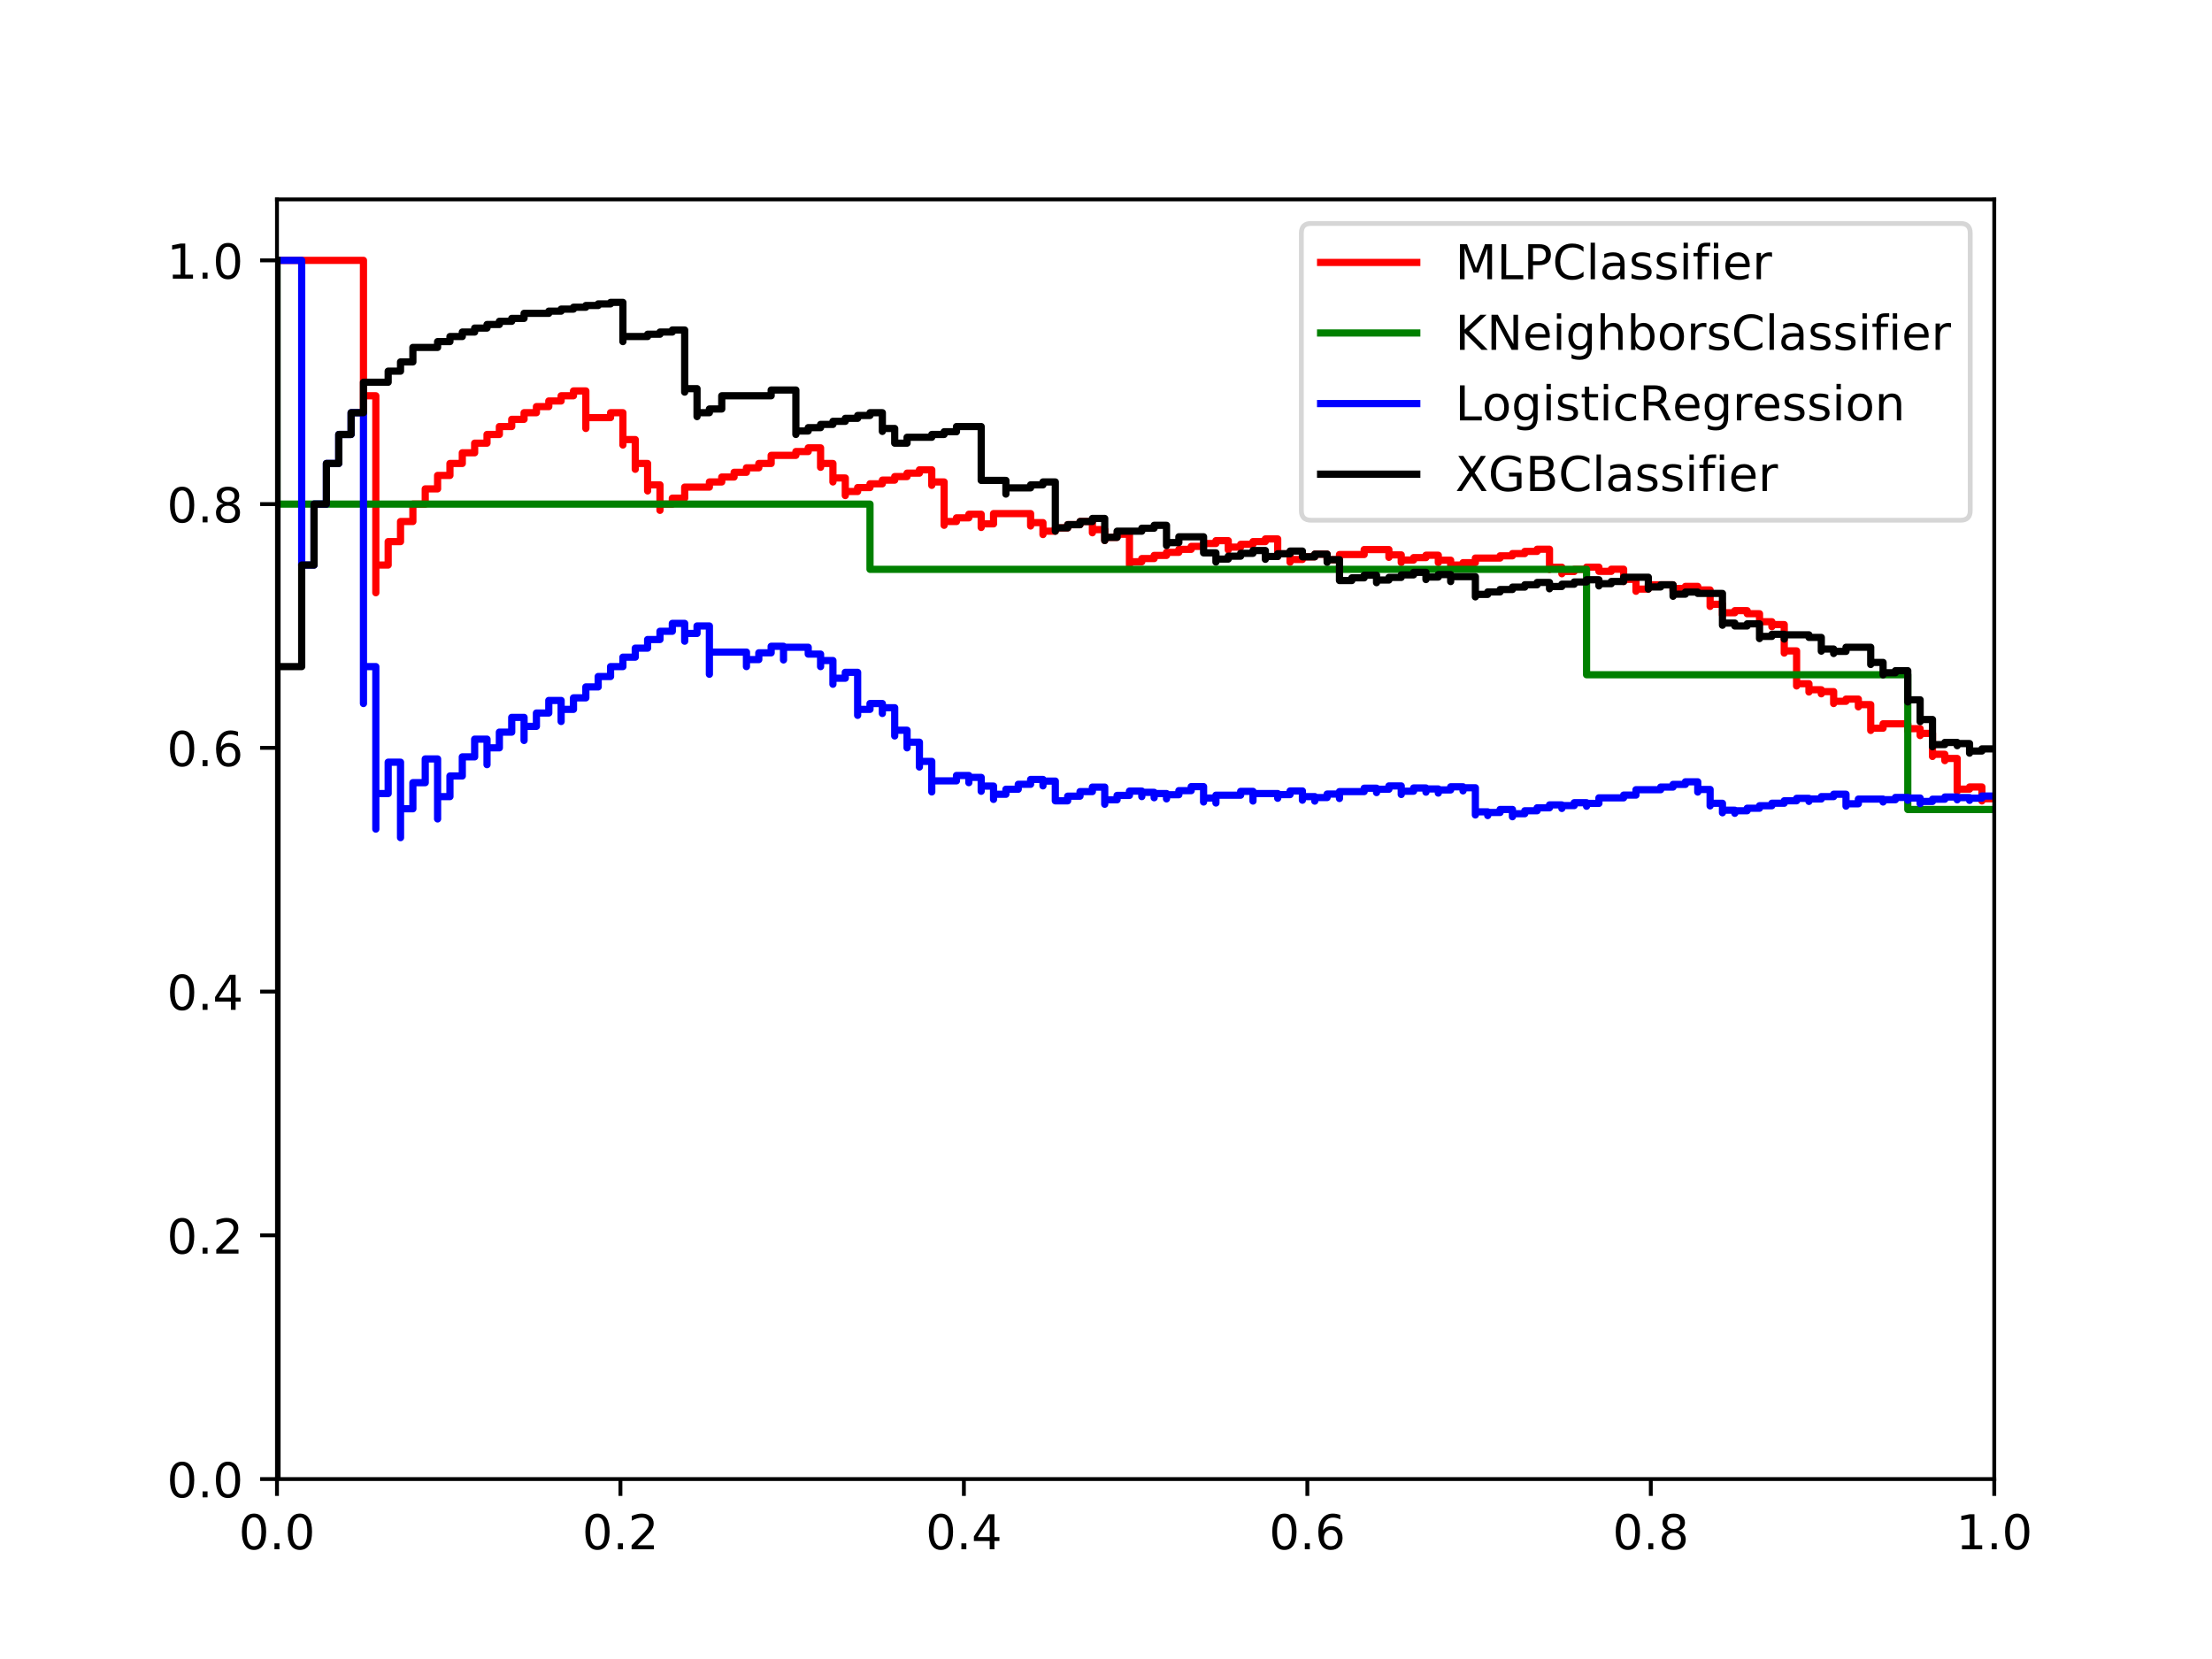 <?xml version="1.0" encoding="utf-8" standalone="no"?>
<!DOCTYPE svg PUBLIC "-//W3C//DTD SVG 1.1//EN"
  "http://www.w3.org/Graphics/SVG/1.1/DTD/svg11.dtd">
<!-- Created with matplotlib (http://matplotlib.org/) -->
<svg height="345pt" version="1.1" viewBox="0 0 460 345" width="460pt" xmlns="http://www.w3.org/2000/svg" xmlns:xlink="http://www.w3.org/1999/xlink">
 <defs>
  <style type="text/css">
*{stroke-linecap:butt;stroke-linejoin:round;}
  </style>
 </defs>
 <g id="figure_1">
  <g id="patch_1">
   <path d="M 0 345.6 
L 460.8 345.6 
L 460.8 0 
L 0 0 
z
" style="fill:#ffffff;"/>
  </g>
  <g id="axes_1">
   <g id="patch_2">
    <path d="M 57.6 307.584 
L 414.72 307.584 
L 414.72 41.472 
L 57.6 41.472 
z
" style="fill:#ffffff;"/>
   </g>
   <g id="matplotlib.axis_1">
    <g id="xtick_1">
     <g id="line2d_1">
      <defs>
       <path d="M 0 0 
L 0 3.5 
" id="m9a90f2deac" style="stroke:#000000;stroke-width:0.8;"/>
      </defs>
      <g>
       <use style="stroke:#000000;stroke-width:0.8;" x="57.6" xlink:href="#m9a90f2deac" y="307.584"/>
      </g>
     </g>
     <g id="text_1">
      <!-- 0.0 -->
      <defs>
       <path d="M 31.781 66.406 
Q 24.172 66.406 20.328 58.906 
Q 16.5 51.422 16.5 36.375 
Q 16.5 21.391 20.328 13.891 
Q 24.172 6.391 31.781 6.391 
Q 39.453 6.391 43.281 13.891 
Q 47.125 21.391 47.125 36.375 
Q 47.125 51.422 43.281 58.906 
Q 39.453 66.406 31.781 66.406 
M 31.781 74.219 
Q 44.047 74.219 50.516 64.516 
Q 56.984 54.828 56.984 36.375 
Q 56.984 17.969 50.516 8.266 
Q 44.047 -1.422 31.781 -1.422 
Q 19.531 -1.422 13.062 8.266 
Q 6.594 17.969 6.594 36.375 
Q 6.594 54.828 13.062 64.516 
Q 19.531 74.219 31.781 74.219 
" id="DejaVuSans-30"/>
       <path d="M 10.688 12.406 
L 21 12.406 
L 21 0 
L 10.688 0 
z
" id="DejaVuSans-2e"/>
      </defs>
      <g transform="translate(49.648 322.182)scale(0.1 -0.1)">
       <use xlink:href="#DejaVuSans-30"/>
       <use x="63.623" xlink:href="#DejaVuSans-2e"/>
       <use x="95.41" xlink:href="#DejaVuSans-30"/>
      </g>
     </g>
    </g>
    <g id="xtick_2">
     <g id="line2d_2">
      <g>
       <use style="stroke:#000000;stroke-width:0.8;" x="129.024" xlink:href="#m9a90f2deac" y="307.584"/>
      </g>
     </g>
     <g id="text_2">
      <!-- 0.2 -->
      <defs>
       <path d="M 19.188 8.297 
L 53.609 8.297 
L 53.609 0 
L 7.328 0 
L 7.328 8.297 
Q 12.938 14.109 22.625 23.891 
Q 32.328 33.688 34.812 36.531 
Q 39.547 41.844 41.422 45.531 
Q 43.312 49.219 43.312 52.781 
Q 43.312 58.594 39.234 62.25 
Q 35.156 65.922 28.609 65.922 
Q 23.969 65.922 18.812 64.312 
Q 13.672 62.703 7.812 59.422 
L 7.812 69.391 
Q 13.766 71.781 18.938 73 
Q 24.125 74.219 28.422 74.219 
Q 39.75 74.219 46.484 68.547 
Q 53.219 62.891 53.219 53.422 
Q 53.219 48.922 51.531 44.891 
Q 49.859 40.875 45.406 35.406 
Q 44.188 33.984 37.641 27.219 
Q 31.109 20.453 19.188 8.297 
" id="DejaVuSans-32"/>
      </defs>
      <g transform="translate(121.072 322.182)scale(0.1 -0.1)">
       <use xlink:href="#DejaVuSans-30"/>
       <use x="63.623" xlink:href="#DejaVuSans-2e"/>
       <use x="95.41" xlink:href="#DejaVuSans-32"/>
      </g>
     </g>
    </g>
    <g id="xtick_3">
     <g id="line2d_3">
      <g>
       <use style="stroke:#000000;stroke-width:0.8;" x="200.448" xlink:href="#m9a90f2deac" y="307.584"/>
      </g>
     </g>
     <g id="text_3">
      <!-- 0.4 -->
      <defs>
       <path d="M 37.797 64.312 
L 12.891 25.391 
L 37.797 25.391 
z
M 35.203 72.906 
L 47.609 72.906 
L 47.609 25.391 
L 58.016 25.391 
L 58.016 17.188 
L 47.609 17.188 
L 47.609 0 
L 37.797 0 
L 37.797 17.188 
L 4.891 17.188 
L 4.891 26.703 
z
" id="DejaVuSans-34"/>
      </defs>
      <g transform="translate(192.496 322.182)scale(0.1 -0.1)">
       <use xlink:href="#DejaVuSans-30"/>
       <use x="63.623" xlink:href="#DejaVuSans-2e"/>
       <use x="95.41" xlink:href="#DejaVuSans-34"/>
      </g>
     </g>
    </g>
    <g id="xtick_4">
     <g id="line2d_4">
      <g>
       <use style="stroke:#000000;stroke-width:0.8;" x="271.872" xlink:href="#m9a90f2deac" y="307.584"/>
      </g>
     </g>
     <g id="text_4">
      <!-- 0.6 -->
      <defs>
       <path d="M 33.016 40.375 
Q 26.375 40.375 22.484 35.828 
Q 18.609 31.297 18.609 23.391 
Q 18.609 15.531 22.484 10.953 
Q 26.375 6.391 33.016 6.391 
Q 39.656 6.391 43.531 10.953 
Q 47.406 15.531 47.406 23.391 
Q 47.406 31.297 43.531 35.828 
Q 39.656 40.375 33.016 40.375 
M 52.594 71.297 
L 52.594 62.312 
Q 48.875 64.062 45.094 64.984 
Q 41.312 65.922 37.594 65.922 
Q 27.828 65.922 22.672 59.328 
Q 17.531 52.734 16.797 39.406 
Q 19.672 43.656 24.016 45.922 
Q 28.375 48.188 33.594 48.188 
Q 44.578 48.188 50.953 41.516 
Q 57.328 34.859 57.328 23.391 
Q 57.328 12.156 50.688 5.359 
Q 44.047 -1.422 33.016 -1.422 
Q 20.359 -1.422 13.672 8.266 
Q 6.984 17.969 6.984 36.375 
Q 6.984 53.656 15.188 63.938 
Q 23.391 74.219 37.203 74.219 
Q 40.922 74.219 44.703 73.484 
Q 48.484 72.75 52.594 71.297 
" id="DejaVuSans-36"/>
      </defs>
      <g transform="translate(263.92 322.182)scale(0.1 -0.1)">
       <use xlink:href="#DejaVuSans-30"/>
       <use x="63.623" xlink:href="#DejaVuSans-2e"/>
       <use x="95.41" xlink:href="#DejaVuSans-36"/>
      </g>
     </g>
    </g>
    <g id="xtick_5">
     <g id="line2d_5">
      <g>
       <use style="stroke:#000000;stroke-width:0.8;" x="343.296" xlink:href="#m9a90f2deac" y="307.584"/>
      </g>
     </g>
     <g id="text_5">
      <!-- 0.8 -->
      <defs>
       <path d="M 31.781 34.625 
Q 24.75 34.625 20.719 30.859 
Q 16.703 27.094 16.703 20.516 
Q 16.703 13.922 20.719 10.156 
Q 24.75 6.391 31.781 6.391 
Q 38.812 6.391 42.859 10.172 
Q 46.922 13.969 46.922 20.516 
Q 46.922 27.094 42.891 30.859 
Q 38.875 34.625 31.781 34.625 
M 21.922 38.812 
Q 15.578 40.375 12.031 44.719 
Q 8.5 49.078 8.5 55.328 
Q 8.5 64.062 14.719 69.141 
Q 20.953 74.219 31.781 74.219 
Q 42.672 74.219 48.875 69.141 
Q 55.078 64.062 55.078 55.328 
Q 55.078 49.078 51.531 44.719 
Q 48 40.375 41.703 38.812 
Q 48.828 37.156 52.797 32.312 
Q 56.781 27.484 56.781 20.516 
Q 56.781 9.906 50.312 4.234 
Q 43.844 -1.422 31.781 -1.422 
Q 19.734 -1.422 13.25 4.234 
Q 6.781 9.906 6.781 20.516 
Q 6.781 27.484 10.781 32.312 
Q 14.797 37.156 21.922 38.812 
M 18.312 54.391 
Q 18.312 48.734 21.844 45.562 
Q 25.391 42.391 31.781 42.391 
Q 38.141 42.391 41.719 45.562 
Q 45.312 48.734 45.312 54.391 
Q 45.312 60.062 41.719 63.234 
Q 38.141 66.406 31.781 66.406 
Q 25.391 66.406 21.844 63.234 
Q 18.312 60.062 18.312 54.391 
" id="DejaVuSans-38"/>
      </defs>
      <g transform="translate(335.344 322.182)scale(0.1 -0.1)">
       <use xlink:href="#DejaVuSans-30"/>
       <use x="63.623" xlink:href="#DejaVuSans-2e"/>
       <use x="95.41" xlink:href="#DejaVuSans-38"/>
      </g>
     </g>
    </g>
    <g id="xtick_6">
     <g id="line2d_6">
      <g>
       <use style="stroke:#000000;stroke-width:0.8;" x="414.72" xlink:href="#m9a90f2deac" y="307.584"/>
      </g>
     </g>
     <g id="text_6">
      <!-- 1.0 -->
      <defs>
       <path d="M 12.406 8.297 
L 28.516 8.297 
L 28.516 63.922 
L 10.984 60.406 
L 10.984 69.391 
L 28.422 72.906 
L 38.281 72.906 
L 38.281 8.297 
L 54.391 8.297 
L 54.391 0 
L 12.406 0 
z
" id="DejaVuSans-31"/>
      </defs>
      <g transform="translate(406.768 322.182)scale(0.1 -0.1)">
       <use xlink:href="#DejaVuSans-31"/>
       <use x="63.623" xlink:href="#DejaVuSans-2e"/>
       <use x="95.41" xlink:href="#DejaVuSans-30"/>
      </g>
     </g>
    </g>
   </g>
   <g id="matplotlib.axis_2">
    <g id="ytick_1">
     <g id="line2d_7">
      <defs>
       <path d="M 0 0 
L -3.5 0 
" id="m776afd0f7c" style="stroke:#000000;stroke-width:0.8;"/>
      </defs>
      <g>
       <use style="stroke:#000000;stroke-width:0.8;" x="57.6" xlink:href="#m776afd0f7c" y="307.584"/>
      </g>
     </g>
     <g id="text_7">
      <!-- 0.0 -->
      <g transform="translate(34.697 311.383)scale(0.1 -0.1)">
       <use xlink:href="#DejaVuSans-30"/>
       <use x="63.623" xlink:href="#DejaVuSans-2e"/>
       <use x="95.41" xlink:href="#DejaVuSans-30"/>
      </g>
     </g>
    </g>
    <g id="ytick_2">
     <g id="line2d_8">
      <g>
       <use style="stroke:#000000;stroke-width:0.8;" x="57.6" xlink:href="#m776afd0f7c" y="256.896"/>
      </g>
     </g>
     <g id="text_8">
      <!-- 0.2 -->
      <g transform="translate(34.697 260.695)scale(0.1 -0.1)">
       <use xlink:href="#DejaVuSans-30"/>
       <use x="63.623" xlink:href="#DejaVuSans-2e"/>
       <use x="95.41" xlink:href="#DejaVuSans-32"/>
      </g>
     </g>
    </g>
    <g id="ytick_3">
     <g id="line2d_9">
      <g>
       <use style="stroke:#000000;stroke-width:0.8;" x="57.6" xlink:href="#m776afd0f7c" y="206.208"/>
      </g>
     </g>
     <g id="text_9">
      <!-- 0.4 -->
      <g transform="translate(34.697 210.007)scale(0.1 -0.1)">
       <use xlink:href="#DejaVuSans-30"/>
       <use x="63.623" xlink:href="#DejaVuSans-2e"/>
       <use x="95.41" xlink:href="#DejaVuSans-34"/>
      </g>
     </g>
    </g>
    <g id="ytick_4">
     <g id="line2d_10">
      <g>
       <use style="stroke:#000000;stroke-width:0.8;" x="57.6" xlink:href="#m776afd0f7c" y="155.52"/>
      </g>
     </g>
     <g id="text_10">
      <!-- 0.6 -->
      <g transform="translate(34.697 159.319)scale(0.1 -0.1)">
       <use xlink:href="#DejaVuSans-30"/>
       <use x="63.623" xlink:href="#DejaVuSans-2e"/>
       <use x="95.41" xlink:href="#DejaVuSans-36"/>
      </g>
     </g>
    </g>
    <g id="ytick_5">
     <g id="line2d_11">
      <g>
       <use style="stroke:#000000;stroke-width:0.8;" x="57.6" xlink:href="#m776afd0f7c" y="104.832"/>
      </g>
     </g>
     <g id="text_11">
      <!-- 0.8 -->
      <g transform="translate(34.697 108.631)scale(0.1 -0.1)">
       <use xlink:href="#DejaVuSans-30"/>
       <use x="63.623" xlink:href="#DejaVuSans-2e"/>
       <use x="95.41" xlink:href="#DejaVuSans-38"/>
      </g>
     </g>
    </g>
    <g id="ytick_6">
     <g id="line2d_12">
      <g>
       <use style="stroke:#000000;stroke-width:0.8;" x="57.6" xlink:href="#m776afd0f7c" y="54.144"/>
      </g>
     </g>
     <g id="text_12">
      <!-- 1.0 -->
      <g transform="translate(34.697 57.943)scale(0.1 -0.1)">
       <use xlink:href="#DejaVuSans-31"/>
       <use x="63.623" xlink:href="#DejaVuSans-2e"/>
       <use x="95.41" xlink:href="#DejaVuSans-30"/>
      </g>
     </g>
    </g>
   </g>
   <g id="line2d_13">
    <path clip-path="url(#p9ddbba6dff)" d="M 414.72 166.105 
L 412.151 166.105 
L 412.151 166.557 
L 412.151 166.557 
L 412.151 166.557 
L 412.151 163.655 
L 409.582 163.655 
L 409.582 164.108 
L 407.012 164.108 
L 407.012 164.564 
L 407.012 164.564 
L 407.012 164.564 
L 407.012 157.724 
L 404.443 157.724 
L 404.443 158.176 
L 404.443 158.176 
L 404.443 158.176 
L 404.443 156.86 
L 401.874 156.86 
L 401.874 157.314 
L 401.874 157.314 
L 401.874 157.314 
L 401.874 152.511 
L 399.305 152.511 
L 399.305 152.962 
L 399.305 152.962 
L 399.305 152.962 
L 399.305 151.531 
L 396.736 151.531 
L 396.736 151.984 
L 396.736 151.984 
L 396.736 151.984 
L 396.736 150.523 
L 391.597 150.523 
L 391.597 151.436 
L 389.028 151.436 
L 389.028 151.899 
L 389.028 151.899 
L 389.028 151.899 
L 389.028 146.531 
L 386.459 146.531 
L 386.459 146.988 
L 386.459 146.988 
L 386.459 146.988 
L 386.459 145.382 
L 383.889 145.382 
L 383.889 145.841 
L 381.32 145.841 
L 381.32 146.304 
L 381.32 146.304 
L 381.32 146.304 
L 381.32 143.823 
L 378.751 143.823 
L 378.751 144.285 
L 378.751 144.285 
L 378.751 144.285 
L 378.751 143.439 
L 376.182 143.439 
L 376.182 143.904 
L 376.182 143.904 
L 376.182 143.904 
L 376.182 142.181 
L 373.613 142.181 
L 373.613 142.647 
L 373.613 142.647 
L 373.613 142.647 
L 373.613 135.357 
L 371.043 135.357 
L 371.043 135.808 
L 371.043 135.808 
L 371.043 135.808 
L 371.043 129.885 
L 368.474 129.885 
L 368.474 130.322 
L 368.474 130.322 
L 368.474 130.322 
L 368.474 129.292 
L 365.905 129.292 
L 365.905 129.731 
L 365.905 129.731 
L 365.905 129.731 
L 365.905 127.627 
L 363.336 127.627 
L 363.336 126.989 
L 360.767 126.989 
L 360.767 127.428 
L 358.197 127.428 
L 358.197 127.872 
L 358.197 127.872 
L 358.197 127.872 
L 358.197 125.667 
L 355.628 125.667 
L 355.628 126.108 
L 355.628 126.108 
L 355.628 126.108 
L 355.628 122.684 
L 353.059 122.684 
L 353.059 123.118 
L 353.059 123.118 
L 353.059 123.118 
L 353.059 121.943 
L 350.49 121.943 
L 350.49 122.378 
L 347.921 122.378 
L 347.921 122.818 
L 347.921 122.818 
L 347.921 122.818 
L 347.921 121.618 
L 342.782 121.618 
L 342.782 122.506 
L 340.213 122.506 
L 340.213 122.959 
L 340.213 122.959 
L 340.213 122.959 
L 340.213 120.481 
L 337.644 120.481 
L 337.644 120.929 
L 337.644 120.929 
L 337.644 120.929 
L 337.644 118.372 
L 335.075 118.372 
L 335.075 118.815 
L 332.505 118.815 
L 332.505 117.947 
L 329.936 117.947 
L 329.936 118.396 
L 327.367 118.396 
L 327.367 118.852 
L 324.798 118.852 
L 324.798 119.314 
L 324.798 119.314 
L 324.798 119.314 
L 324.798 117.96 
L 322.228 117.96 
L 322.228 118.422 
L 322.228 118.422 
L 322.228 118.422 
L 322.228 114.219 
L 319.659 114.219 
L 319.659 114.667 
L 317.09 114.667 
L 317.09 115.122 
L 314.521 115.122 
L 314.521 115.584 
L 311.952 115.584 
L 311.952 116.053 
L 306.813 116.053 
L 306.813 117.013 
L 304.244 117.013 
L 304.244 117.504 
L 301.675 117.504 
L 301.675 118.003 
L 301.675 118.003 
L 301.675 118.003 
L 301.675 116.498 
L 299.106 116.498 
L 299.106 116.997 
L 299.106 116.997 
L 299.106 116.997 
L 299.106 115.46 
L 296.536 115.46 
L 296.536 115.959 
L 293.967 115.959 
L 293.967 116.465 
L 291.398 116.465 
L 291.398 116.98 
L 291.398 116.98 
L 291.398 116.98 
L 291.398 115.392 
L 288.829 115.392 
L 288.829 115.907 
L 288.829 115.907 
L 288.829 115.907 
L 288.829 114.282 
L 283.69 114.282 
L 283.69 115.319 
L 278.552 115.319 
L 278.552 116.392 
L 275.983 116.392 
L 275.983 115.241 
L 273.414 115.241 
L 273.414 115.792 
L 270.844 115.792 
L 270.844 116.352 
L 268.275 116.352 
L 268.275 116.923 
L 268.275 116.923 
L 268.275 116.923 
L 268.275 115.157 
L 265.706 115.157 
L 265.706 115.728 
L 265.706 115.728 
L 265.706 115.728 
L 265.706 112.073 
L 263.137 112.073 
L 263.137 112.63 
L 260.567 112.63 
L 260.567 113.198 
L 257.998 113.198 
L 257.998 113.777 
L 255.429 113.777 
L 255.429 114.367 
L 255.429 114.367 
L 255.429 114.367 
L 255.429 112.435 
L 252.86 112.435 
L 252.86 113.024 
L 250.291 113.024 
L 250.291 113.625 
L 247.721 113.625 
L 247.721 114.238 
L 245.152 114.238 
L 245.152 114.864 
L 242.583 114.864 
L 242.583 115.503 
L 240.014 115.503 
L 240.014 116.156 
L 237.445 116.156 
L 237.445 116.823 
L 234.875 116.823 
L 234.875 117.504 
L 234.875 117.504 
L 234.875 117.504 
L 234.875 111.097 
L 232.306 111.097 
L 232.306 111.744 
L 229.737 111.744 
L 229.737 112.406 
L 229.737 112.406 
L 229.737 112.406 
L 229.737 110.137 
L 227.168 110.137 
L 227.168 110.795 
L 227.168 110.795 
L 227.168 110.795 
L 227.168 108.453 
L 224.599 108.453 
L 224.599 109.107 
L 222.029 109.107 
L 222.029 109.777 
L 219.46 109.777 
L 219.46 110.464 
L 216.891 110.464 
L 216.891 111.168 
L 216.891 111.168 
L 216.891 111.168 
L 216.891 108.682 
L 214.322 108.682 
L 214.322 109.381 
L 214.322 109.381 
L 214.322 109.381 
L 214.322 106.807 
L 206.614 106.807 
L 206.614 108.942 
L 204.045 108.942 
L 204.045 109.692 
L 204.045 109.692 
L 204.045 109.692 
L 204.045 106.944 
L 201.476 106.944 
L 201.476 107.688 
L 198.906 107.688 
L 198.906 108.453 
L 196.337 108.453 
L 196.337 109.24 
L 196.337 109.24 
L 196.337 109.24 
L 196.337 100.224 
L 193.768 100.224 
L 193.768 100.933 
L 193.768 100.933 
L 193.768 100.933 
L 193.768 97.704 
L 191.199 97.704 
L 191.199 98.395 
L 188.63 98.395 
L 188.63 99.109 
L 186.06 99.109 
L 186.06 99.846 
L 183.491 99.846 
L 183.491 100.608 
L 180.922 100.608 
L 180.922 101.396 
L 178.353 101.396 
L 178.353 102.21 
L 175.784 102.21 
L 175.784 103.053 
L 175.784 103.053 
L 175.784 103.053 
L 175.784 99.401 
L 173.214 99.401 
L 173.214 100.224 
L 173.214 100.224 
L 173.214 100.224 
L 173.214 96.384 
L 170.645 96.384 
L 170.645 97.181 
L 170.645 97.181 
L 170.645 97.181 
L 170.645 93.135 
L 168.076 93.135 
L 168.076 93.899 
L 165.507 93.899 
L 165.507 94.694 
L 160.368 94.694 
L 160.368 96.384 
L 157.799 96.384 
L 157.799 97.283 
L 155.23 97.283 
L 155.23 98.221 
L 152.661 98.221 
L 152.661 99.2 
L 150.092 99.2 
L 150.092 100.224 
L 147.522 100.224 
L 147.522 101.296 
L 142.384 101.296 
L 142.384 103.596 
L 139.815 103.596 
L 139.815 104.832 
L 137.245 104.832 
L 137.245 106.132 
L 137.245 106.132 
L 137.245 106.132 
L 137.245 100.83 
L 134.676 100.83 
L 134.676 102.092 
L 134.676 102.092 
L 134.676 102.092 
L 134.676 96.384 
L 132.107 96.384 
L 132.107 97.591 
L 132.107 97.591 
L 132.107 97.591 
L 132.107 91.415 
L 129.538 91.415 
L 129.538 92.544 
L 129.538 92.544 
L 129.538 92.544 
L 129.538 85.824 
L 126.969 85.824 
L 126.969 86.846 
L 121.83 86.846 
L 121.83 89.101 
L 121.83 89.101 
L 121.83 89.101 
L 121.83 81.298 
L 119.261 81.298 
L 119.261 82.304 
L 116.692 82.304 
L 116.692 83.387 
L 114.123 83.387 
L 114.123 84.557 
L 111.553 84.557 
L 111.553 85.824 
L 108.984 85.824 
L 108.984 87.201 
L 106.415 87.201 
L 106.415 88.704 
L 103.846 88.704 
L 103.846 90.35 
L 101.277 90.35 
L 101.277 92.16 
L 98.707 92.16 
L 98.707 94.161 
L 96.138 94.161 
L 96.138 96.384 
L 93.569 96.384 
L 93.569 98.869 
L 91 98.869 
L 91 101.664 
L 88.431 101.664 
L 88.431 104.832 
L 85.861 104.832 
L 85.861 108.453 
L 83.292 108.453 
L 83.292 112.63 
L 80.723 112.63 
L 80.723 117.504 
L 78.154 117.504 
L 78.154 123.264 
L 78.154 123.264 
L 78.154 123.264 
L 78.154 82.304 
L 75.584 82.304 
L 75.584 85.824 
L 75.584 85.824 
L 75.584 85.824 
L 75.584 54.144 
L 57.6 54.144 
L 57.6 54.144 
" style="fill:none;stroke:#ff0000;stroke-linecap:square;stroke-width:1.5;"/>
   </g>
   <g id="line2d_14">
    <path clip-path="url(#p9ddbba6dff)" d="M 414.72 168.342 
L 396.736 168.342 
L 396.736 140.314 
L 329.936 140.314 
L 329.936 118.396 
L 180.922 118.396 
L 180.922 104.832 
L 57.6 104.832 
L 57.6 54.144 
" style="fill:none;stroke:#008000;stroke-linecap:square;stroke-width:1.5;"/>
   </g>
   <g id="line2d_15">
    <path clip-path="url(#p9ddbba6dff)" d="M 414.72 165.535 
L 412.151 165.535 
L 412.151 165.986 
L 409.582 165.986 
L 409.582 166.441 
L 409.582 166.441 
L 409.582 166.441 
L 409.582 165.864 
L 407.012 165.864 
L 407.012 166.322 
L 407.012 166.322 
L 407.012 166.322 
L 407.012 165.741 
L 404.443 165.741 
L 404.443 166.202 
L 401.874 166.202 
L 401.874 166.667 
L 399.305 166.667 
L 399.305 167.136 
L 399.305 167.136 
L 399.305 167.136 
L 399.305 165.956 
L 396.736 165.956 
L 396.736 166.428 
L 396.736 166.428 
L 396.736 166.428 
L 396.736 165.829 
L 394.166 165.829 
L 394.166 166.305 
L 391.597 166.305 
L 391.597 166.784 
L 391.597 166.784 
L 391.597 166.784 
L 391.597 166.18 
L 386.459 166.18 
L 386.459 167.15 
L 383.889 167.15 
L 383.889 167.641 
L 383.889 167.641 
L 383.889 167.641 
L 383.889 165.164 
L 381.32 165.164 
L 381.32 165.658 
L 378.751 165.658 
L 378.751 166.155 
L 376.182 166.155 
L 376.182 166.658 
L 376.182 166.658 
L 376.182 166.658 
L 376.182 166.023 
L 373.613 166.023 
L 373.613 166.529 
L 371.043 166.529 
L 371.043 167.04 
L 368.474 167.04 
L 368.474 167.556 
L 365.905 167.556 
L 365.905 168.076 
L 363.336 168.076 
L 363.336 168.601 
L 360.767 168.601 
L 360.767 169.131 
L 360.767 169.131 
L 360.767 169.131 
L 360.767 168.487 
L 358.197 168.487 
L 358.197 169.021 
L 358.197 169.021 
L 358.197 169.021 
L 358.197 167.051 
L 355.628 167.051 
L 355.628 167.589 
L 355.628 167.589 
L 355.628 167.589 
L 355.628 164.174 
L 353.059 164.174 
L 353.059 164.713 
L 353.059 164.713 
L 353.059 164.713 
L 353.059 162.581 
L 350.49 162.581 
L 350.49 163.123 
L 347.921 163.123 
L 347.921 163.671 
L 345.351 163.671 
L 345.351 164.224 
L 340.213 164.224 
L 340.213 165.347 
L 337.644 165.347 
L 337.644 165.918 
L 332.505 165.918 
L 332.505 167.076 
L 329.936 167.076 
L 329.936 167.664 
L 329.936 167.664 
L 329.936 167.664 
L 329.936 166.931 
L 327.367 166.931 
L 327.367 167.525 
L 324.798 167.525 
L 324.798 168.125 
L 324.798 168.125 
L 324.798 168.125 
L 324.798 167.383 
L 322.228 167.383 
L 322.228 167.989 
L 319.659 167.989 
L 319.659 168.601 
L 317.09 168.601 
L 317.09 169.219 
L 314.521 169.219 
L 314.521 169.845 
L 314.521 169.845 
L 314.521 169.845 
L 314.521 168.331 
L 311.952 168.331 
L 311.952 168.962 
L 309.382 168.962 
L 309.382 169.6 
L 309.382 169.6 
L 309.382 169.6 
L 309.382 168.829 
L 306.813 168.829 
L 306.813 169.473 
L 306.813 169.473 
L 306.813 169.473 
L 306.813 163.82 
L 304.244 163.82 
L 304.244 164.465 
L 304.244 164.465 
L 304.244 164.465 
L 304.244 163.618 
L 301.675 163.618 
L 301.675 164.27 
L 299.106 164.27 
L 299.106 164.929 
L 299.106 164.929 
L 299.106 164.929 
L 299.106 164.07 
L 296.536 164.07 
L 296.536 164.736 
L 296.536 164.736 
L 296.536 164.736 
L 296.536 163.865 
L 293.967 163.865 
L 293.967 164.538 
L 291.398 164.538 
L 291.398 165.22 
L 291.398 165.22 
L 291.398 165.22 
L 291.398 163.44 
L 288.829 163.44 
L 288.829 164.127 
L 286.26 164.127 
L 286.26 164.823 
L 286.26 164.823 
L 286.26 164.823 
L 286.26 163.914 
L 283.69 163.914 
L 283.69 164.618 
L 278.552 164.618 
L 278.552 166.053 
L 278.552 165.128 
L 275.983 165.128 
L 275.983 165.858 
L 273.414 165.858 
L 273.414 166.598 
L 273.414 166.598 
L 273.414 166.598 
L 273.414 165.658 
L 270.844 165.658 
L 270.844 166.406 
L 270.844 166.406 
L 270.844 166.406 
L 270.844 164.485 
L 268.275 164.485 
L 268.275 165.241 
L 265.706 165.241 
L 265.706 166.007 
L 265.706 166.007 
L 265.706 166.007 
L 265.706 165.024 
L 260.567 165.024 
L 260.567 166.586 
L 260.567 165.586 
L 260.567 165.586 
L 260.567 164.571 
L 257.998 164.571 
L 257.998 165.366 
L 252.86 165.366 
L 252.86 166.99 
L 252.86 165.956 
L 250.291 165.956 
L 250.291 166.784 
L 250.291 166.784 
L 250.291 166.784 
L 250.291 163.584 
L 247.721 163.584 
L 247.721 164.419 
L 245.152 164.419 
L 245.152 165.268 
L 242.583 165.268 
L 242.583 166.129 
L 242.583 166.129 
L 242.583 166.129 
L 242.583 165.024 
L 240.014 165.024 
L 240.014 165.897 
L 240.014 165.897 
L 240.014 165.897 
L 240.014 164.773 
L 237.445 164.773 
L 237.445 165.658 
L 237.445 165.658 
L 237.445 165.658 
L 237.445 164.513 
L 234.875 164.513 
L 234.875 165.41 
L 232.306 165.41 
L 232.306 166.322 
L 229.737 166.322 
L 229.737 167.249 
L 229.737 167.249 
L 229.737 167.249 
L 229.737 163.682 
L 227.168 163.682 
L 227.168 164.618 
L 224.599 164.618 
L 224.599 165.57 
L 222.029 165.57 
L 222.029 166.539 
L 219.46 166.539 
L 219.46 162.432 
L 216.891 162.432 
L 216.891 163.425 
L 216.891 163.425 
L 216.891 163.425 
L 216.891 162.091 
L 214.322 162.091 
L 214.322 163.1 
L 211.753 163.1 
L 211.753 164.127 
L 209.183 164.127 
L 209.183 165.175 
L 206.614 165.175 
L 206.614 166.242 
L 206.614 166.242 
L 206.614 166.242 
L 206.614 163.471 
L 204.045 163.471 
L 204.045 164.554 
L 204.045 164.554 
L 204.045 164.554 
L 204.045 161.664 
L 201.476 161.664 
L 201.476 162.761 
L 201.476 162.761 
L 201.476 162.761 
L 201.476 161.268 
L 198.906 161.268 
L 198.906 162.384 
L 193.768 162.384 
L 193.768 164.687 
L 193.768 163.15 
L 193.768 163.15 
L 193.768 158.336 
L 191.199 158.336 
L 191.199 159.507 
L 191.199 159.507 
L 191.199 159.507 
L 191.199 154.341 
L 188.63 154.341 
L 188.63 155.52 
L 188.63 155.52 
L 188.63 155.52 
L 188.63 151.856 
L 186.06 151.856 
L 186.06 153.047 
L 186.06 153.047 
L 186.06 153.047 
L 186.06 147.179 
L 183.491 147.179 
L 183.491 148.372 
L 183.491 148.372 
L 183.491 148.372 
L 183.491 146.304 
L 180.922 146.304 
L 180.922 147.517 
L 178.353 147.517 
L 178.353 148.762 
L 178.353 148.762 
L 178.353 148.762 
L 178.353 139.814 
L 175.784 139.814 
L 175.784 141.038 
L 173.214 141.038 
L 173.214 142.297 
L 173.214 142.297 
L 173.214 142.297 
L 173.214 137.363 
L 170.645 137.363 
L 170.645 138.624 
L 170.645 138.624 
L 170.645 138.624 
L 170.645 136.025 
L 168.076 136.025 
L 168.076 134.601 
L 162.938 134.601 
L 162.938 137.239 
L 162.938 137.239 
L 162.938 137.239 
L 162.938 134.4 
L 160.368 134.4 
L 160.368 135.76 
L 157.799 135.76 
L 157.799 137.167 
L 155.23 137.167 
L 155.23 138.624 
L 155.23 138.624 
L 155.23 138.624 
L 155.23 135.607 
L 147.522 135.607 
L 147.522 140.218 
L 147.522 136.999 
L 147.522 136.999 
L 147.522 130.176 
L 144.953 130.176 
L 144.953 131.728 
L 142.384 131.728 
L 142.384 133.344 
L 142.384 133.344 
L 142.384 133.344 
L 142.384 129.637 
L 139.815 129.637 
L 139.815 131.278 
L 137.245 131.278 
L 137.245 132.992 
L 134.676 132.992 
L 134.676 134.784 
L 132.107 134.784 
L 132.107 136.659 
L 129.538 136.659 
L 129.538 138.624 
L 126.969 138.624 
L 126.969 140.684 
L 124.399 140.684 
L 124.399 142.848 
L 121.83 142.848 
L 121.83 145.122 
L 119.261 145.122 
L 119.261 147.517 
L 116.692 147.517 
L 116.692 150.04 
L 116.692 150.04 
L 116.692 150.04 
L 116.692 145.664 
L 114.123 145.664 
L 114.123 148.279 
L 111.553 148.279 
L 111.553 151.048 
L 108.984 151.048 
L 108.984 153.984 
L 108.984 153.984 
L 108.984 153.984 
L 108.984 149.184 
L 106.415 149.184 
L 106.415 152.25 
L 103.846 152.25 
L 103.846 155.52 
L 101.277 155.52 
L 101.277 159.016 
L 101.277 159.016 
L 101.277 159.016 
L 101.277 153.71 
L 98.707 153.71 
L 98.707 157.397 
L 96.138 157.397 
L 96.138 161.369 
L 93.569 161.369 
L 93.569 165.658 
L 91 165.658 
L 91 170.304 
L 91 170.304 
L 91 170.304 
L 91 157.824 
L 88.431 157.824 
L 88.431 162.761 
L 85.861 162.761 
L 85.861 168.192 
L 83.292 168.192 
L 83.292 174.195 
L 83.292 174.195 
L 83.292 174.195 
L 83.292 158.502 
L 80.723 158.502 
L 80.723 165.024 
L 78.154 165.024 
L 78.154 172.416 
L 78.154 172.416 
L 78.154 172.416 
L 78.154 138.624 
L 75.584 138.624 
L 75.584 146.304 
L 75.584 146.304 
L 75.584 146.304 
L 75.584 85.824 
L 73.015 85.824 
L 73.015 90.35 
L 70.446 90.35 
L 70.446 96.384 
L 67.877 96.384 
L 67.877 104.832 
L 65.308 104.832 
L 65.308 117.504 
L 62.738 117.504 
L 62.738 54.144 
L 57.6 54.144 
L 57.6 54.144 
" style="fill:none;stroke:#0000ff;stroke-linecap:square;stroke-width:1.5;"/>
   </g>
   <g id="line2d_16">
    <path clip-path="url(#p9ddbba6dff)" d="M 414.72 155.738 
L 412.151 155.738 
L 412.151 156.178 
L 409.582 156.178 
L 409.582 156.622 
L 409.582 156.622 
L 409.582 156.622 
L 409.582 154.627 
L 407.012 154.627 
L 407.012 155.071 
L 407.012 155.071 
L 407.012 155.071 
L 407.012 154.394 
L 404.443 154.394 
L 404.443 154.841 
L 401.874 154.841 
L 401.874 155.293 
L 401.874 155.293 
L 401.874 155.293 
L 401.874 149.626 
L 399.305 149.626 
L 399.305 150.072 
L 399.305 150.072 
L 399.305 150.072 
L 399.305 145.529 
L 396.736 145.529 
L 396.736 145.97 
L 396.736 145.97 
L 396.736 145.97 
L 396.736 139.473 
L 394.166 139.473 
L 394.166 139.904 
L 391.597 139.904 
L 391.597 140.339 
L 391.597 140.339 
L 391.597 140.339 
L 391.597 137.753 
L 389.028 137.753 
L 389.028 138.186 
L 389.028 138.186 
L 389.028 138.186 
L 389.028 134.601 
L 383.889 134.601 
L 383.889 135.462 
L 381.32 135.462 
L 381.32 135.899 
L 381.32 135.899 
L 381.32 135.899 
L 381.32 134.971 
L 378.751 134.971 
L 378.751 135.41 
L 378.751 135.41 
L 378.751 135.41 
L 378.751 132.556 
L 376.182 132.556 
L 376.182 132.017 
L 371.043 132.017 
L 371.043 132.897 
L 371.043 132.897 
L 371.043 132.897 
L 371.043 131.904 
L 368.474 131.904 
L 368.474 132.348 
L 365.905 132.348 
L 365.905 132.798 
L 365.905 132.798 
L 365.905 132.798 
L 365.905 129.731 
L 363.336 129.731 
L 363.336 130.176 
L 360.767 130.176 
L 360.767 129.573 
L 358.197 129.573 
L 358.197 130.024 
L 358.197 130.024 
L 358.197 130.024 
L 358.197 123.407 
L 353.059 123.407 
L 353.059 123.118 
L 350.49 123.118 
L 350.49 123.558 
L 347.921 123.558 
L 347.921 124.002 
L 347.921 124.002 
L 347.921 124.002 
L 347.921 121.618 
L 345.351 121.618 
L 345.351 122.059 
L 342.782 122.059 
L 342.782 122.506 
L 342.782 122.506 
L 342.782 122.506 
L 342.782 120.038 
L 337.644 120.038 
L 337.644 120.929 
L 335.075 120.929 
L 335.075 121.383 
L 332.505 121.383 
L 332.505 121.844 
L 332.505 121.844 
L 332.505 121.844 
L 332.505 120.563 
L 329.936 120.563 
L 329.936 121.024 
L 327.367 121.024 
L 327.367 121.492 
L 324.798 121.492 
L 324.798 121.966 
L 322.228 121.966 
L 322.228 122.447 
L 322.228 122.447 
L 322.228 122.447 
L 322.228 121.125 
L 319.659 121.125 
L 319.659 121.606 
L 317.09 121.606 
L 317.09 122.095 
L 314.521 122.095 
L 314.521 122.591 
L 311.952 122.591 
L 311.952 123.095 
L 309.382 123.095 
L 309.382 123.605 
L 306.813 123.605 
L 306.813 124.124 
L 306.813 124.124 
L 306.813 124.124 
L 306.813 119.922 
L 301.675 119.922 
L 301.675 120.942 
L 301.675 120.942 
L 301.675 120.942 
L 301.675 119.484 
L 299.106 119.484 
L 299.106 119.998 
L 296.536 119.998 
L 296.536 120.521 
L 296.536 120.521 
L 296.536 120.521 
L 296.536 119.025 
L 293.967 119.025 
L 293.967 119.548 
L 291.398 119.548 
L 291.398 120.08 
L 288.829 120.08 
L 288.829 120.62 
L 286.26 120.62 
L 286.26 121.169 
L 286.26 121.169 
L 286.26 121.169 
L 286.26 119.616 
L 283.69 119.616 
L 283.69 120.166 
L 281.121 120.166 
L 281.121 120.726 
L 278.552 120.726 
L 278.552 116.392 
L 275.983 116.392 
L 275.983 116.943 
L 275.983 116.943 
L 275.983 116.943 
L 275.983 115.241 
L 273.414 115.241 
L 273.414 115.792 
L 270.844 115.792 
L 270.844 114.598 
L 268.275 114.598 
L 268.275 115.157 
L 265.706 115.157 
L 265.706 115.728 
L 263.137 115.728 
L 263.137 116.309 
L 263.137 116.309 
L 263.137 116.309 
L 263.137 114.487 
L 260.567 114.487 
L 260.567 115.067 
L 257.998 115.067 
L 257.998 115.659 
L 255.429 115.659 
L 255.429 116.262 
L 252.86 116.262 
L 252.86 116.877 
L 252.86 116.877 
L 252.86 116.877 
L 252.86 114.97 
L 250.291 114.97 
L 250.291 111.625 
L 245.152 111.625 
L 245.152 112.835 
L 242.583 112.835 
L 242.583 113.46 
L 242.583 113.46 
L 242.583 113.46 
L 242.583 109.24 
L 240.014 109.24 
L 240.014 109.845 
L 237.445 109.845 
L 237.445 110.464 
L 232.306 110.464 
L 232.306 111.744 
L 229.737 111.744 
L 229.737 112.406 
L 229.737 112.406 
L 229.737 112.406 
L 229.737 107.814 
L 227.168 107.814 
L 227.168 108.453 
L 224.599 108.453 
L 224.599 109.107 
L 222.029 109.107 
L 222.029 109.777 
L 219.46 109.777 
L 219.46 110.464 
L 219.46 110.464 
L 219.46 110.464 
L 219.46 100.224 
L 216.891 100.224 
L 216.891 100.83 
L 214.322 100.83 
L 214.322 101.453 
L 209.183 101.453 
L 209.183 102.749 
L 209.183 102.749 
L 209.183 102.749 
L 209.183 99.904 
L 204.045 99.904 
L 204.045 88.704 
L 198.906 88.704 
L 198.906 89.784 
L 196.337 89.784 
L 196.337 90.35 
L 193.768 90.35 
L 193.768 90.934 
L 188.63 90.934 
L 188.63 92.16 
L 186.06 92.16 
L 186.06 89.101 
L 183.491 89.101 
L 183.491 89.715 
L 183.491 89.715 
L 183.491 89.715 
L 183.491 85.824 
L 180.922 85.824 
L 180.922 86.4 
L 178.353 86.4 
L 178.353 86.997 
L 175.784 86.997 
L 175.784 87.617 
L 173.214 87.617 
L 173.214 88.261 
L 170.645 88.261 
L 170.645 88.93 
L 168.076 88.93 
L 168.076 89.626 
L 165.507 89.626 
L 165.507 90.35 
L 165.507 90.35 
L 165.507 90.35 
L 165.507 81.106 
L 160.368 81.106 
L 160.368 82.304 
L 150.092 82.304 
L 150.092 85.051 
L 147.522 85.051 
L 147.522 85.824 
L 144.953 85.824 
L 144.953 86.636 
L 144.953 86.636 
L 144.953 86.636 
L 144.953 80.822 
L 142.384 80.822 
L 142.384 81.543 
L 142.384 81.543 
L 142.384 81.543 
L 142.384 68.626 
L 139.815 68.626 
L 139.815 69.052 
L 137.245 69.052 
L 137.245 69.504 
L 134.676 69.504 
L 134.676 69.984 
L 129.538 69.984 
L 129.538 71.04 
L 129.538 71.04 
L 129.538 71.04 
L 129.538 62.883 
L 126.969 62.883 
L 126.969 63.195 
L 124.399 63.195 
L 124.399 63.531 
L 121.83 63.531 
L 121.83 63.892 
L 119.261 63.892 
L 119.261 64.282 
L 116.692 64.282 
L 116.692 64.704 
L 114.123 64.704 
L 114.123 65.163 
L 108.984 65.163 
L 108.984 66.213 
L 106.415 66.213 
L 106.415 66.816 
L 103.846 66.816 
L 103.846 67.483 
L 101.277 67.483 
L 101.277 68.224 
L 98.707 68.224 
L 98.707 69.052 
L 96.138 69.052 
L 96.138 69.984 
L 93.569 69.984 
L 93.569 71.04 
L 91 71.04 
L 91 72.247 
L 85.861 72.247 
L 85.861 75.264 
L 83.292 75.264 
L 83.292 77.184 
L 80.723 77.184 
L 80.723 79.488 
L 75.584 79.488 
L 75.584 85.824 
L 73.015 85.824 
L 73.015 90.35 
L 70.446 90.35 
L 70.446 96.384 
L 67.877 96.384 
L 67.877 104.832 
L 65.308 104.832 
L 65.308 117.504 
L 62.738 117.504 
L 62.738 138.624 
L 57.6 138.624 
L 57.6 307.584 
L 57.6 307.584 
L 57.6 307.584 
L 57.6 54.144 
L 57.6 54.144 
" style="fill:none;stroke:#000000;stroke-linecap:square;stroke-width:1.5;"/>
   </g>
   <g id="patch_3">
    <path d="M 57.6 307.584 
L 57.6 41.472 
" style="fill:none;stroke:#000000;stroke-linecap:square;stroke-linejoin:miter;stroke-width:0.8;"/>
   </g>
   <g id="patch_4">
    <path d="M 414.72 307.584 
L 414.72 41.472 
" style="fill:none;stroke:#000000;stroke-linecap:square;stroke-linejoin:miter;stroke-width:0.8;"/>
   </g>
   <g id="patch_5">
    <path d="M 57.6 307.584 
L 414.72 307.584 
" style="fill:none;stroke:#000000;stroke-linecap:square;stroke-linejoin:miter;stroke-width:0.8;"/>
   </g>
   <g id="patch_6">
    <path d="M 57.6 41.472 
L 414.72 41.472 
" style="fill:none;stroke:#000000;stroke-linecap:square;stroke-linejoin:miter;stroke-width:0.8;"/>
   </g>
   <g id="legend_1">
    <g id="patch_7">
     <path d="M 272.628 108.184 
L 407.72 108.184 
Q 409.72 108.184 409.72 106.184 
L 409.72 48.472 
Q 409.72 46.472 407.72 46.472 
L 272.628 46.472 
Q 270.628 46.472 270.628 48.472 
L 270.628 106.184 
Q 270.628 108.184 272.628 108.184 
z
" style="fill:#ffffff;opacity:0.8;stroke:#cccccc;stroke-linejoin:miter;"/>
    </g>
    <g id="line2d_17">
     <path d="M 274.628 54.57 
L 294.628 54.57 
" style="fill:none;stroke:#ff0000;stroke-linecap:square;stroke-width:1.5;"/>
    </g>
    <g id="line2d_18"/>
    <g id="text_13">
     <!-- MLPClassifier -->
     <defs>
      <path d="M 9.812 72.906 
L 24.516 72.906 
L 43.109 23.297 
L 61.812 72.906 
L 76.516 72.906 
L 76.516 0 
L 66.891 0 
L 66.891 64.016 
L 48.094 14.016 
L 38.188 14.016 
L 19.391 64.016 
L 19.391 0 
L 9.812 0 
z
" id="DejaVuSans-4d"/>
      <path d="M 9.812 72.906 
L 19.672 72.906 
L 19.672 8.297 
L 55.172 8.297 
L 55.172 0 
L 9.812 0 
z
" id="DejaVuSans-4c"/>
      <path d="M 19.672 64.797 
L 19.672 37.406 
L 32.078 37.406 
Q 38.969 37.406 42.719 40.969 
Q 46.484 44.531 46.484 51.125 
Q 46.484 57.672 42.719 61.234 
Q 38.969 64.797 32.078 64.797 
z
M 9.812 72.906 
L 32.078 72.906 
Q 44.344 72.906 50.609 67.359 
Q 56.891 61.812 56.891 51.125 
Q 56.891 40.328 50.609 34.812 
Q 44.344 29.297 32.078 29.297 
L 19.672 29.297 
L 19.672 0 
L 9.812 0 
z
" id="DejaVuSans-50"/>
      <path d="M 64.406 67.281 
L 64.406 56.891 
Q 59.422 61.531 53.781 63.812 
Q 48.141 66.109 41.797 66.109 
Q 29.297 66.109 22.656 58.469 
Q 16.016 50.828 16.016 36.375 
Q 16.016 21.969 22.656 14.328 
Q 29.297 6.688 41.797 6.688 
Q 48.141 6.688 53.781 8.984 
Q 59.422 11.281 64.406 15.922 
L 64.406 5.609 
Q 59.234 2.094 53.438 0.328 
Q 47.656 -1.422 41.219 -1.422 
Q 24.656 -1.422 15.125 8.703 
Q 5.609 18.844 5.609 36.375 
Q 5.609 53.953 15.125 64.078 
Q 24.656 74.219 41.219 74.219 
Q 47.75 74.219 53.531 72.484 
Q 59.328 70.75 64.406 67.281 
" id="DejaVuSans-43"/>
      <path d="M 9.422 75.984 
L 18.406 75.984 
L 18.406 0 
L 9.422 0 
z
" id="DejaVuSans-6c"/>
      <path d="M 34.281 27.484 
Q 23.391 27.484 19.188 25 
Q 14.984 22.516 14.984 16.5 
Q 14.984 11.719 18.141 8.906 
Q 21.297 6.109 26.703 6.109 
Q 34.188 6.109 38.703 11.406 
Q 43.219 16.703 43.219 25.484 
L 43.219 27.484 
z
M 52.203 31.203 
L 52.203 0 
L 43.219 0 
L 43.219 8.297 
Q 40.141 3.328 35.547 0.953 
Q 30.953 -1.422 24.312 -1.422 
Q 15.922 -1.422 10.953 3.297 
Q 6 8.016 6 15.922 
Q 6 25.141 12.172 29.828 
Q 18.359 34.516 30.609 34.516 
L 43.219 34.516 
L 43.219 35.406 
Q 43.219 41.609 39.141 45 
Q 35.062 48.391 27.688 48.391 
Q 23 48.391 18.547 47.266 
Q 14.109 46.141 10.016 43.891 
L 10.016 52.203 
Q 14.938 54.109 19.578 55.047 
Q 24.219 56 28.609 56 
Q 40.484 56 46.344 49.844 
Q 52.203 43.703 52.203 31.203 
" id="DejaVuSans-61"/>
      <path d="M 44.281 53.078 
L 44.281 44.578 
Q 40.484 46.531 36.375 47.5 
Q 32.281 48.484 27.875 48.484 
Q 21.188 48.484 17.844 46.438 
Q 14.5 44.391 14.5 40.281 
Q 14.5 37.156 16.891 35.375 
Q 19.281 33.594 26.516 31.984 
L 29.594 31.297 
Q 39.156 29.25 43.188 25.516 
Q 47.219 21.781 47.219 15.094 
Q 47.219 7.469 41.188 3.016 
Q 35.156 -1.422 24.609 -1.422 
Q 20.219 -1.422 15.453 -0.562 
Q 10.688 0.297 5.422 2 
L 5.422 11.281 
Q 10.406 8.688 15.234 7.391 
Q 20.062 6.109 24.812 6.109 
Q 31.156 6.109 34.562 8.281 
Q 37.984 10.453 37.984 14.406 
Q 37.984 18.062 35.516 20.016 
Q 33.062 21.969 24.703 23.781 
L 21.578 24.516 
Q 13.234 26.266 9.516 29.906 
Q 5.812 33.547 5.812 39.891 
Q 5.812 47.609 11.281 51.797 
Q 16.75 56 26.812 56 
Q 31.781 56 36.172 55.266 
Q 40.578 54.547 44.281 53.078 
" id="DejaVuSans-73"/>
      <path d="M 9.422 54.688 
L 18.406 54.688 
L 18.406 0 
L 9.422 0 
z
M 9.422 75.984 
L 18.406 75.984 
L 18.406 64.594 
L 9.422 64.594 
z
" id="DejaVuSans-69"/>
      <path d="M 37.109 75.984 
L 37.109 68.5 
L 28.516 68.5 
Q 23.688 68.5 21.797 66.547 
Q 19.922 64.594 19.922 59.516 
L 19.922 54.688 
L 34.719 54.688 
L 34.719 47.703 
L 19.922 47.703 
L 19.922 0 
L 10.891 0 
L 10.891 47.703 
L 2.297 47.703 
L 2.297 54.688 
L 10.891 54.688 
L 10.891 58.5 
Q 10.891 67.625 15.141 71.797 
Q 19.391 75.984 28.609 75.984 
z
" id="DejaVuSans-66"/>
      <path d="M 56.203 29.594 
L 56.203 25.203 
L 14.891 25.203 
Q 15.484 15.922 20.484 11.062 
Q 25.484 6.203 34.422 6.203 
Q 39.594 6.203 44.453 7.469 
Q 49.312 8.734 54.109 11.281 
L 54.109 2.781 
Q 49.266 0.734 44.188 -0.344 
Q 39.109 -1.422 33.891 -1.422 
Q 20.797 -1.422 13.156 6.188 
Q 5.516 13.812 5.516 26.812 
Q 5.516 40.234 12.766 48.109 
Q 20.016 56 32.328 56 
Q 43.359 56 49.781 48.891 
Q 56.203 41.797 56.203 29.594 
M 47.219 32.234 
Q 47.125 39.594 43.094 43.984 
Q 39.062 48.391 32.422 48.391 
Q 24.906 48.391 20.391 44.141 
Q 15.875 39.891 15.188 32.172 
z
" id="DejaVuSans-65"/>
      <path d="M 41.109 46.297 
Q 39.594 47.172 37.812 47.578 
Q 36.031 48 33.891 48 
Q 26.266 48 22.188 43.047 
Q 18.109 38.094 18.109 28.812 
L 18.109 0 
L 9.078 0 
L 9.078 54.688 
L 18.109 54.688 
L 18.109 46.188 
Q 20.953 51.172 25.484 53.578 
Q 30.031 56 36.531 56 
Q 37.453 56 38.578 55.875 
Q 39.703 55.766 41.062 55.516 
z
" id="DejaVuSans-72"/>
     </defs>
     <g transform="translate(302.628 58.07)scale(0.1 -0.1)">
      <use xlink:href="#DejaVuSans-4d"/>
      <use x="86.279" xlink:href="#DejaVuSans-4c"/>
      <use x="141.992" xlink:href="#DejaVuSans-50"/>
      <use x="202.295" xlink:href="#DejaVuSans-43"/>
      <use x="272.119" xlink:href="#DejaVuSans-6c"/>
      <use x="299.902" xlink:href="#DejaVuSans-61"/>
      <use x="361.182" xlink:href="#DejaVuSans-73"/>
      <use x="413.281" xlink:href="#DejaVuSans-73"/>
      <use x="465.381" xlink:href="#DejaVuSans-69"/>
      <use x="493.164" xlink:href="#DejaVuSans-66"/>
      <use x="528.369" xlink:href="#DejaVuSans-69"/>
      <use x="556.152" xlink:href="#DejaVuSans-65"/>
      <use x="617.676" xlink:href="#DejaVuSans-72"/>
     </g>
    </g>
    <g id="line2d_19">
     <path d="M 274.628 69.249 
L 294.628 69.249 
" style="fill:none;stroke:#008000;stroke-linecap:square;stroke-width:1.5;"/>
    </g>
    <g id="line2d_20"/>
    <g id="text_14">
     <!-- KNeighborsClassifier -->
     <defs>
      <path d="M 9.812 72.906 
L 19.672 72.906 
L 19.672 42.094 
L 52.391 72.906 
L 65.094 72.906 
L 28.906 38.922 
L 67.672 0 
L 54.688 0 
L 19.672 35.109 
L 19.672 0 
L 9.812 0 
z
" id="DejaVuSans-4b"/>
      <path d="M 9.812 72.906 
L 23.094 72.906 
L 55.422 11.922 
L 55.422 72.906 
L 64.984 72.906 
L 64.984 0 
L 51.703 0 
L 19.391 60.984 
L 19.391 0 
L 9.812 0 
z
" id="DejaVuSans-4e"/>
      <path d="M 45.406 27.984 
Q 45.406 37.75 41.375 43.109 
Q 37.359 48.484 30.078 48.484 
Q 22.859 48.484 18.828 43.109 
Q 14.797 37.75 14.797 27.984 
Q 14.797 18.266 18.828 12.891 
Q 22.859 7.516 30.078 7.516 
Q 37.359 7.516 41.375 12.891 
Q 45.406 18.266 45.406 27.984 
M 54.391 6.781 
Q 54.391 -7.172 48.188 -13.984 
Q 42 -20.797 29.203 -20.797 
Q 24.469 -20.797 20.266 -20.094 
Q 16.062 -19.391 12.109 -17.922 
L 12.109 -9.188 
Q 16.062 -11.328 19.922 -12.344 
Q 23.781 -13.375 27.781 -13.375 
Q 36.625 -13.375 41.016 -8.766 
Q 45.406 -4.156 45.406 5.172 
L 45.406 9.625 
Q 42.625 4.781 38.281 2.391 
Q 33.938 0 27.875 0 
Q 17.828 0 11.672 7.656 
Q 5.516 15.328 5.516 27.984 
Q 5.516 40.672 11.672 48.328 
Q 17.828 56 27.875 56 
Q 33.938 56 38.281 53.609 
Q 42.625 51.219 45.406 46.391 
L 45.406 54.688 
L 54.391 54.688 
z
" id="DejaVuSans-67"/>
      <path d="M 54.891 33.016 
L 54.891 0 
L 45.906 0 
L 45.906 32.719 
Q 45.906 40.484 42.875 44.328 
Q 39.844 48.188 33.797 48.188 
Q 26.516 48.188 22.312 43.547 
Q 18.109 38.922 18.109 30.906 
L 18.109 0 
L 9.078 0 
L 9.078 75.984 
L 18.109 75.984 
L 18.109 46.188 
Q 21.344 51.125 25.703 53.562 
Q 30.078 56 35.797 56 
Q 45.219 56 50.047 50.172 
Q 54.891 44.344 54.891 33.016 
" id="DejaVuSans-68"/>
      <path d="M 48.688 27.297 
Q 48.688 37.203 44.609 42.844 
Q 40.531 48.484 33.406 48.484 
Q 26.266 48.484 22.188 42.844 
Q 18.109 37.203 18.109 27.297 
Q 18.109 17.391 22.188 11.75 
Q 26.266 6.109 33.406 6.109 
Q 40.531 6.109 44.609 11.75 
Q 48.688 17.391 48.688 27.297 
M 18.109 46.391 
Q 20.953 51.266 25.266 53.625 
Q 29.594 56 35.594 56 
Q 45.562 56 51.781 48.094 
Q 58.016 40.188 58.016 27.297 
Q 58.016 14.406 51.781 6.484 
Q 45.562 -1.422 35.594 -1.422 
Q 29.594 -1.422 25.266 0.953 
Q 20.953 3.328 18.109 8.203 
L 18.109 0 
L 9.078 0 
L 9.078 75.984 
L 18.109 75.984 
z
" id="DejaVuSans-62"/>
      <path d="M 30.609 48.391 
Q 23.391 48.391 19.188 42.75 
Q 14.984 37.109 14.984 27.297 
Q 14.984 17.484 19.156 11.844 
Q 23.344 6.203 30.609 6.203 
Q 37.797 6.203 41.984 11.859 
Q 46.188 17.531 46.188 27.297 
Q 46.188 37.016 41.984 42.703 
Q 37.797 48.391 30.609 48.391 
M 30.609 56 
Q 42.328 56 49.016 48.375 
Q 55.719 40.766 55.719 27.297 
Q 55.719 13.875 49.016 6.219 
Q 42.328 -1.422 30.609 -1.422 
Q 18.844 -1.422 12.172 6.219 
Q 5.516 13.875 5.516 27.297 
Q 5.516 40.766 12.172 48.375 
Q 18.844 56 30.609 56 
" id="DejaVuSans-6f"/>
     </defs>
     <g transform="translate(302.628 72.749)scale(0.1 -0.1)">
      <use xlink:href="#DejaVuSans-4b"/>
      <use x="65.576" xlink:href="#DejaVuSans-4e"/>
      <use x="140.381" xlink:href="#DejaVuSans-65"/>
      <use x="201.904" xlink:href="#DejaVuSans-69"/>
      <use x="229.688" xlink:href="#DejaVuSans-67"/>
      <use x="293.164" xlink:href="#DejaVuSans-68"/>
      <use x="356.543" xlink:href="#DejaVuSans-62"/>
      <use x="420.02" xlink:href="#DejaVuSans-6f"/>
      <use x="481.201" xlink:href="#DejaVuSans-72"/>
      <use x="522.314" xlink:href="#DejaVuSans-73"/>
      <use x="574.414" xlink:href="#DejaVuSans-43"/>
      <use x="644.238" xlink:href="#DejaVuSans-6c"/>
      <use x="672.021" xlink:href="#DejaVuSans-61"/>
      <use x="733.301" xlink:href="#DejaVuSans-73"/>
      <use x="785.4" xlink:href="#DejaVuSans-73"/>
      <use x="837.5" xlink:href="#DejaVuSans-69"/>
      <use x="865.283" xlink:href="#DejaVuSans-66"/>
      <use x="900.488" xlink:href="#DejaVuSans-69"/>
      <use x="928.271" xlink:href="#DejaVuSans-65"/>
      <use x="989.795" xlink:href="#DejaVuSans-72"/>
     </g>
    </g>
    <g id="line2d_21">
     <path d="M 274.628 83.927 
L 294.628 83.927 
" style="fill:none;stroke:#0000ff;stroke-linecap:square;stroke-width:1.5;"/>
    </g>
    <g id="line2d_22"/>
    <g id="text_15">
     <!-- LogisticRegression -->
     <defs>
      <path d="M 18.312 70.219 
L 18.312 54.688 
L 36.812 54.688 
L 36.812 47.703 
L 18.312 47.703 
L 18.312 18.016 
Q 18.312 11.328 20.141 9.422 
Q 21.969 7.516 27.594 7.516 
L 36.812 7.516 
L 36.812 0 
L 27.594 0 
Q 17.188 0 13.234 3.875 
Q 9.281 7.766 9.281 18.016 
L 9.281 47.703 
L 2.688 47.703 
L 2.688 54.688 
L 9.281 54.688 
L 9.281 70.219 
z
" id="DejaVuSans-74"/>
      <path d="M 48.781 52.594 
L 48.781 44.188 
Q 44.969 46.297 41.141 47.344 
Q 37.312 48.391 33.406 48.391 
Q 24.656 48.391 19.812 42.844 
Q 14.984 37.312 14.984 27.297 
Q 14.984 17.281 19.812 11.734 
Q 24.656 6.203 33.406 6.203 
Q 37.312 6.203 41.141 7.25 
Q 44.969 8.297 48.781 10.406 
L 48.781 2.094 
Q 45.016 0.344 40.984 -0.531 
Q 36.969 -1.422 32.422 -1.422 
Q 20.062 -1.422 12.781 6.344 
Q 5.516 14.109 5.516 27.297 
Q 5.516 40.672 12.859 48.328 
Q 20.219 56 33.016 56 
Q 37.156 56 41.109 55.141 
Q 45.062 54.297 48.781 52.594 
" id="DejaVuSans-63"/>
      <path d="M 44.391 34.188 
Q 47.562 33.109 50.562 29.594 
Q 53.562 26.078 56.594 19.922 
L 66.609 0 
L 56 0 
L 46.688 18.703 
Q 43.062 26.031 39.672 28.422 
Q 36.281 30.812 30.422 30.812 
L 19.672 30.812 
L 19.672 0 
L 9.812 0 
L 9.812 72.906 
L 32.078 72.906 
Q 44.578 72.906 50.734 67.672 
Q 56.891 62.453 56.891 51.906 
Q 56.891 45.016 53.688 40.469 
Q 50.484 35.938 44.391 34.188 
M 19.672 64.797 
L 19.672 38.922 
L 32.078 38.922 
Q 39.203 38.922 42.844 42.219 
Q 46.484 45.516 46.484 51.906 
Q 46.484 58.297 42.844 61.547 
Q 39.203 64.797 32.078 64.797 
z
" id="DejaVuSans-52"/>
      <path d="M 54.891 33.016 
L 54.891 0 
L 45.906 0 
L 45.906 32.719 
Q 45.906 40.484 42.875 44.328 
Q 39.844 48.188 33.797 48.188 
Q 26.516 48.188 22.312 43.547 
Q 18.109 38.922 18.109 30.906 
L 18.109 0 
L 9.078 0 
L 9.078 54.688 
L 18.109 54.688 
L 18.109 46.188 
Q 21.344 51.125 25.703 53.562 
Q 30.078 56 35.797 56 
Q 45.219 56 50.047 50.172 
Q 54.891 44.344 54.891 33.016 
" id="DejaVuSans-6e"/>
     </defs>
     <g transform="translate(302.628 87.427)scale(0.1 -0.1)">
      <use xlink:href="#DejaVuSans-4c"/>
      <use x="55.697" xlink:href="#DejaVuSans-6f"/>
      <use x="116.879" xlink:href="#DejaVuSans-67"/>
      <use x="180.355" xlink:href="#DejaVuSans-69"/>
      <use x="208.139" xlink:href="#DejaVuSans-73"/>
      <use x="260.238" xlink:href="#DejaVuSans-74"/>
      <use x="299.447" xlink:href="#DejaVuSans-69"/>
      <use x="327.23" xlink:href="#DejaVuSans-63"/>
      <use x="382.211" xlink:href="#DejaVuSans-52"/>
      <use x="451.631" xlink:href="#DejaVuSans-65"/>
      <use x="513.154" xlink:href="#DejaVuSans-67"/>
      <use x="576.631" xlink:href="#DejaVuSans-72"/>
      <use x="617.713" xlink:href="#DejaVuSans-65"/>
      <use x="679.236" xlink:href="#DejaVuSans-73"/>
      <use x="731.336" xlink:href="#DejaVuSans-73"/>
      <use x="783.436" xlink:href="#DejaVuSans-69"/>
      <use x="811.219" xlink:href="#DejaVuSans-6f"/>
      <use x="872.4" xlink:href="#DejaVuSans-6e"/>
     </g>
    </g>
    <g id="line2d_23">
     <path d="M 274.628 98.605 
L 294.628 98.605 
" style="fill:none;stroke:#000000;stroke-linecap:square;stroke-width:1.5;"/>
    </g>
    <g id="line2d_24"/>
    <g id="text_16">
     <!-- XGBClassifier -->
     <defs>
      <path d="M 6.297 72.906 
L 16.891 72.906 
L 35.016 45.797 
L 53.219 72.906 
L 63.812 72.906 
L 40.375 37.891 
L 65.375 0 
L 54.781 0 
L 34.281 31 
L 13.625 0 
L 2.984 0 
L 29 38.922 
z
" id="DejaVuSans-58"/>
      <path d="M 59.516 10.406 
L 59.516 29.984 
L 43.406 29.984 
L 43.406 38.094 
L 69.281 38.094 
L 69.281 6.781 
Q 63.578 2.734 56.688 0.656 
Q 49.812 -1.422 42 -1.422 
Q 24.906 -1.422 15.25 8.562 
Q 5.609 18.562 5.609 36.375 
Q 5.609 54.25 15.25 64.234 
Q 24.906 74.219 42 74.219 
Q 49.125 74.219 55.547 72.453 
Q 61.969 70.703 67.391 67.281 
L 67.391 56.781 
Q 61.922 61.422 55.766 63.766 
Q 49.609 66.109 42.828 66.109 
Q 29.438 66.109 22.719 58.641 
Q 16.016 51.172 16.016 36.375 
Q 16.016 21.625 22.719 14.156 
Q 29.438 6.688 42.828 6.688 
Q 48.047 6.688 52.141 7.594 
Q 56.25 8.5 59.516 10.406 
" id="DejaVuSans-47"/>
      <path d="M 19.672 34.812 
L 19.672 8.109 
L 35.5 8.109 
Q 43.453 8.109 47.281 11.406 
Q 51.125 14.703 51.125 21.484 
Q 51.125 28.328 47.281 31.562 
Q 43.453 34.812 35.5 34.812 
z
M 19.672 64.797 
L 19.672 42.828 
L 34.281 42.828 
Q 41.5 42.828 45.031 45.531 
Q 48.578 48.25 48.578 53.812 
Q 48.578 59.328 45.031 62.062 
Q 41.5 64.797 34.281 64.797 
z
M 9.812 72.906 
L 35.016 72.906 
Q 46.297 72.906 52.391 68.219 
Q 58.5 63.531 58.5 54.891 
Q 58.5 48.188 55.375 44.234 
Q 52.25 40.281 46.188 39.312 
Q 53.469 37.75 57.5 32.781 
Q 61.531 27.828 61.531 20.406 
Q 61.531 10.641 54.891 5.312 
Q 48.25 0 35.984 0 
L 9.812 0 
z
" id="DejaVuSans-42"/>
     </defs>
     <g transform="translate(302.628 102.105)scale(0.1 -0.1)">
      <use xlink:href="#DejaVuSans-58"/>
      <use x="68.506" xlink:href="#DejaVuSans-47"/>
      <use x="145.996" xlink:href="#DejaVuSans-42"/>
      <use x="214.584" xlink:href="#DejaVuSans-43"/>
      <use x="284.408" xlink:href="#DejaVuSans-6c"/>
      <use x="312.191" xlink:href="#DejaVuSans-61"/>
      <use x="373.471" xlink:href="#DejaVuSans-73"/>
      <use x="425.57" xlink:href="#DejaVuSans-73"/>
      <use x="477.67" xlink:href="#DejaVuSans-69"/>
      <use x="505.453" xlink:href="#DejaVuSans-66"/>
      <use x="540.658" xlink:href="#DejaVuSans-69"/>
      <use x="568.441" xlink:href="#DejaVuSans-65"/>
      <use x="629.965" xlink:href="#DejaVuSans-72"/>
     </g>
    </g>
   </g>
  </g>
 </g>
 <defs>
  <clipPath id="p9ddbba6dff">
   <rect height="266.112" width="357.12" x="57.6" y="41.472"/>
  </clipPath>
 </defs>
</svg>
